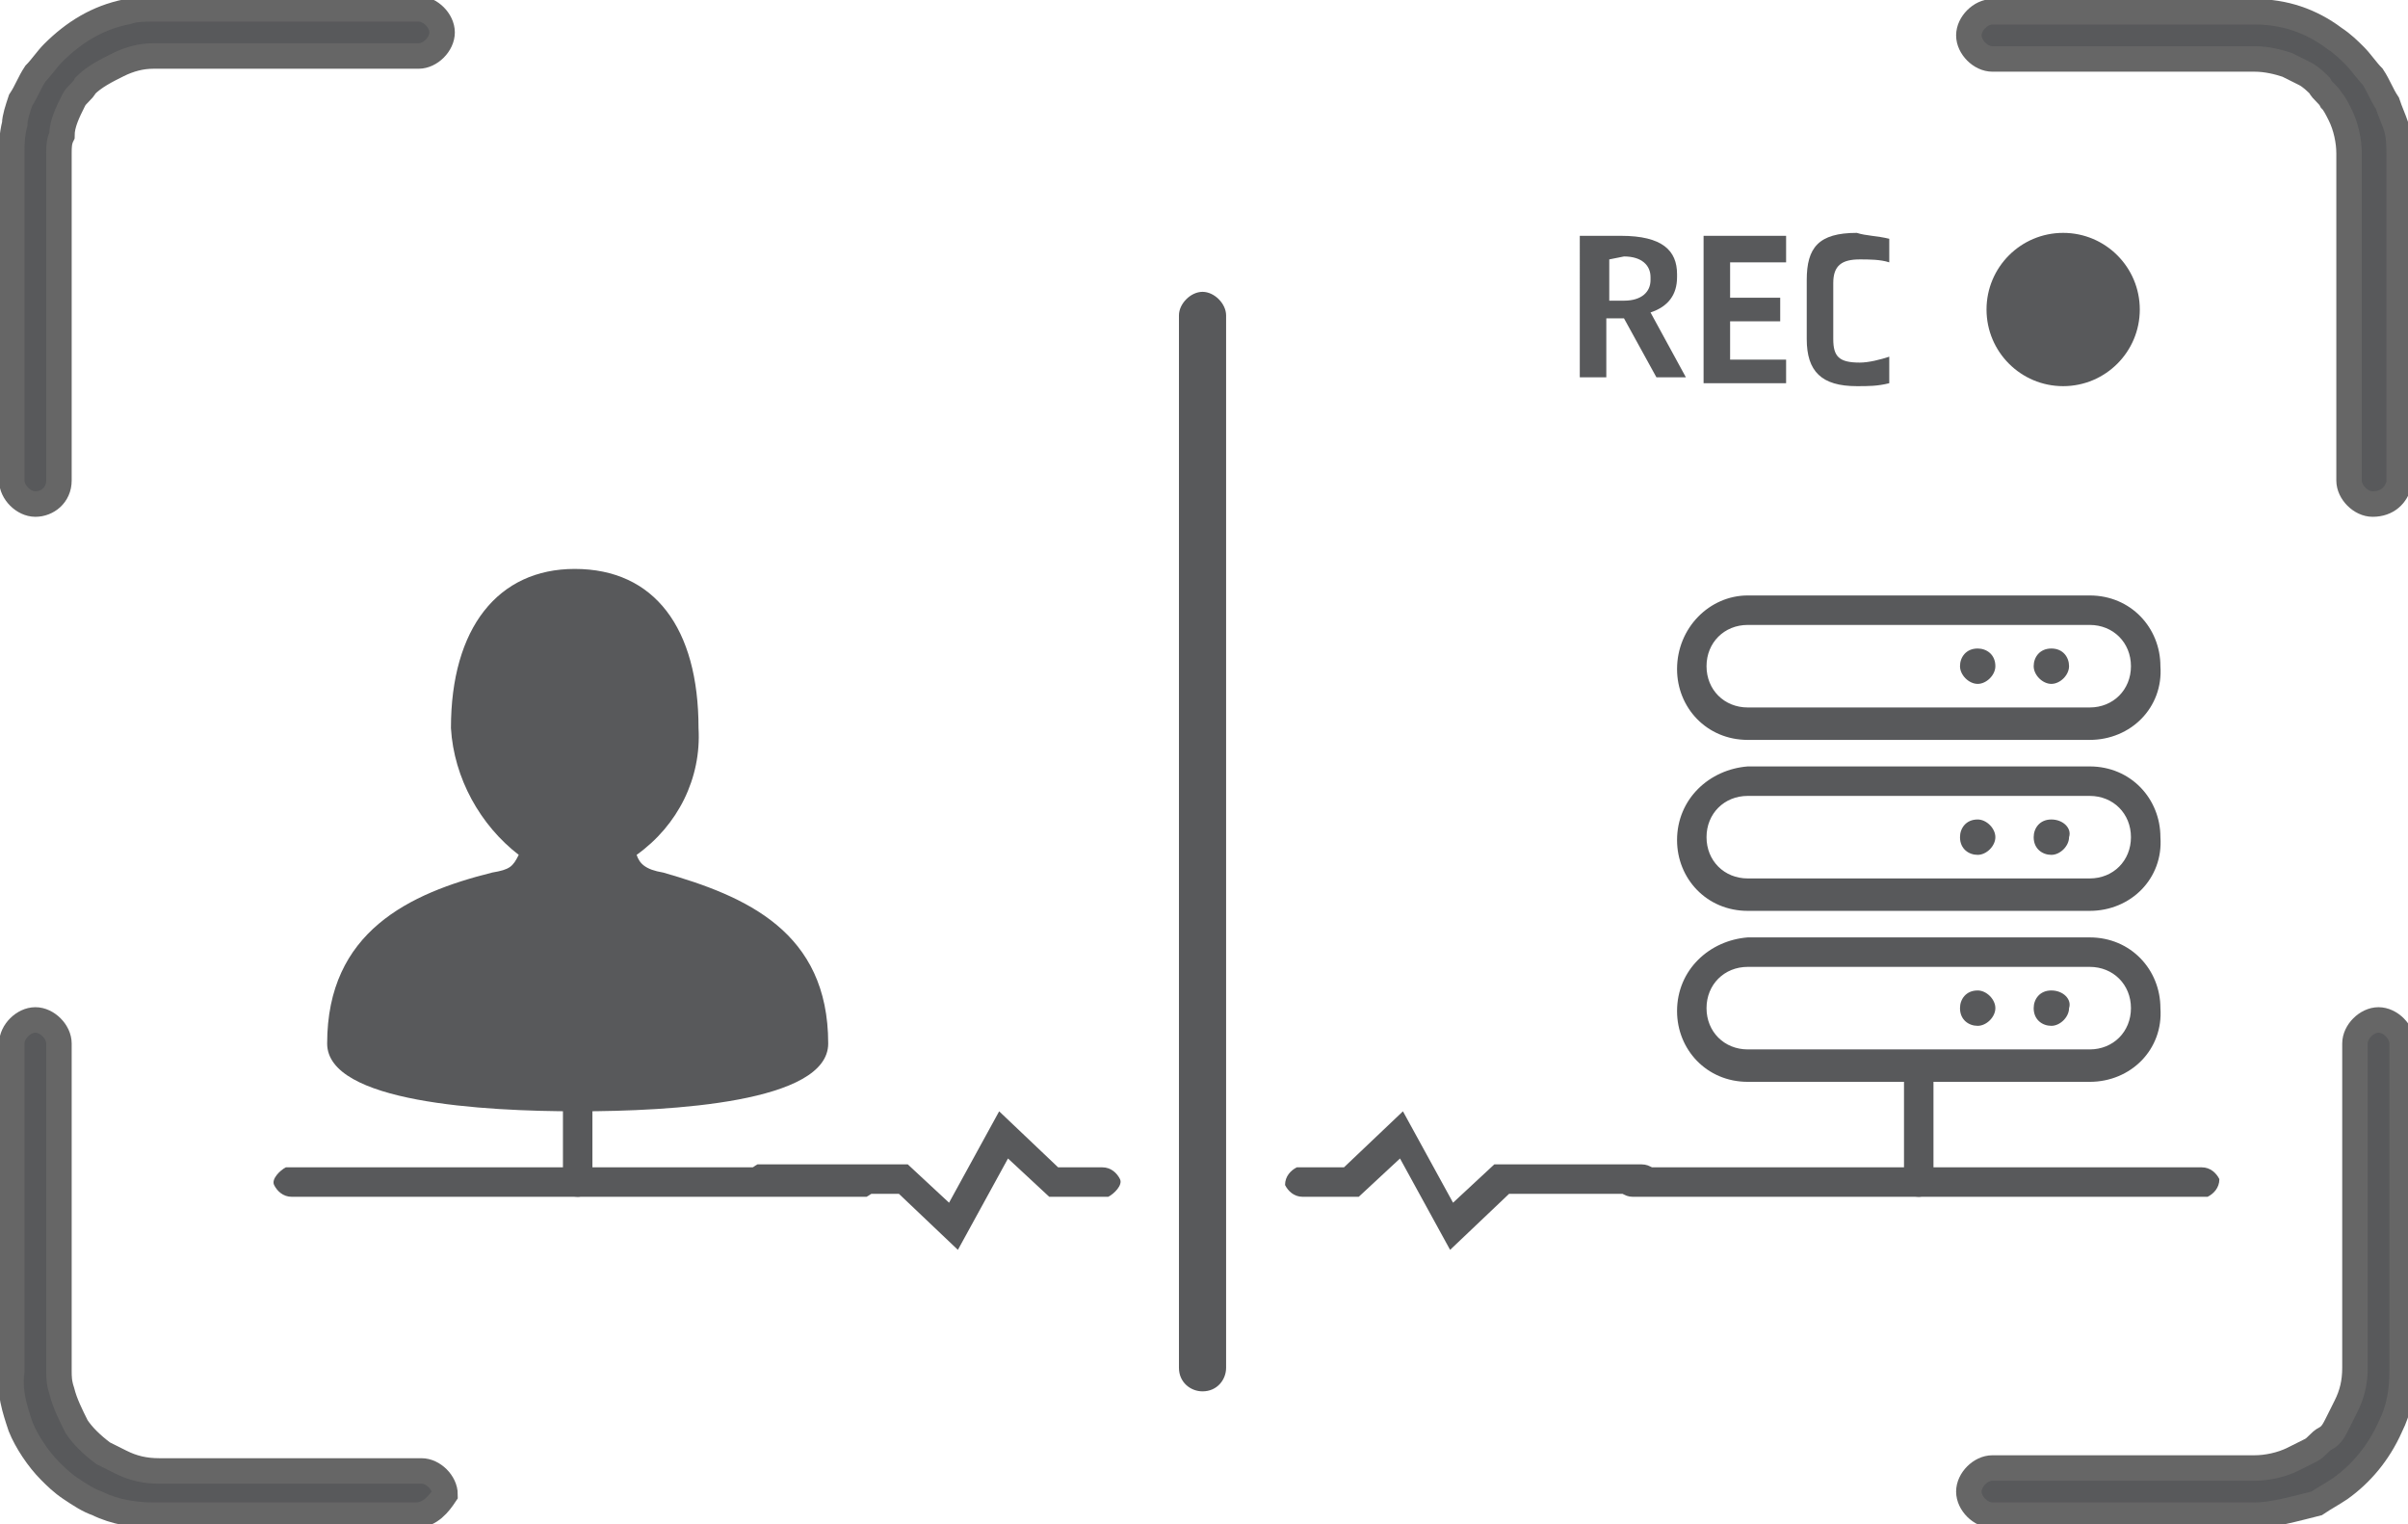 <?xml version="1.0" encoding="iso-8859-1"?>
<!-- Generator: Adobe Illustrator 23.0.3, SVG Export Plug-In . SVG Version: 6.00 Build 0)  -->
<svg version="1.1"
	 id="svg337790" xmlns:cc="http://creativecommons.org/ns#" xmlns:dc="http://purl.org/dc/elements/1.1/" xmlns:rdf="http://www.w3.org/1999/02/22-rdf-syntax-ns#" xmlns:svg="http://www.w3.org/2000/svg"
	 xmlns="http://www.w3.org/2000/svg" xmlns:xlink="http://www.w3.org/1999/xlink" x="0px" y="0px" viewBox="0 0 81.7 51.7"
	 style="enable-background:new 0 0 81.7 51.7;" xml:space="preserve">
<style type="text/css">
	.st0{fill:#58595B;}
	.st1{fill:none;stroke:#666666;stroke-width:0.864;stroke-miterlimit:10;}
</style>
<g>
	<path class="st0" d="M19.6,37.7c-3.2,0-8.5-0.3-8.5-2.3c0-3.8,2.8-5.1,5.6-5.8c0.6-0.1,0.7-0.2,0.9-0.6c-1.3-1-2.2-2.6-2.3-4.3
		c0-3.4,1.6-5.4,4.2-5.4c2.7,0,4.2,2,4.2,5.4C23.8,26.4,23,28,21.6,29c0.1,0.3,0.3,0.5,0.9,0.6c2.8,0.8,5.6,2,5.6,5.8
		C28.1,37.4,22.8,37.7,19.6,37.7z"/>
	<path class="st0" d="M40.8,47.2c-0.4,0-0.8-0.3-0.8-0.8V10.7c0-0.4,0.4-0.8,0.8-0.8c0.4,0,0.8,0.4,0.8,0.8v35.7
		C41.6,46.8,41.3,47.2,40.8,47.2L40.8,47.2z"/>
	<path class="st0" d="M49.2,42.4l-1.7-3.1l-1.4,1.3h-1.9c-0.3,0-0.5-0.2-0.6-0.4c0-0.3,0.2-0.5,0.4-0.6h0.1h1.5l2-1.9l1.7,3.1
		l1.4-1.3h5c0.3,0,0.5,0.2,0.6,0.4c0,0.3-0.2,0.5-0.4,0.6h-0.1h-4.6L49.2,42.4z"/>
	<path class="st0" d="M32.5,42.4l-2-1.9h-4.6c-0.3,0-0.5-0.2-0.6-0.4s0.2-0.5,0.4-0.6h0.1h5l1.4,1.3l1.7-3.1l2,1.9h1.5
		c0.3,0,0.5,0.2,0.6,0.4s-0.2,0.5-0.4,0.6h-0.1h-1.9l-1.4-1.3L32.5,42.4z"/>
	<path class="st0" d="M74.8,40.6H55.4c-0.3,0-0.5-0.2-0.6-0.4s0.2-0.5,0.4-0.6h0.1h19.4c0.3,0,0.5,0.2,0.6,0.4
		c0,0.3-0.2,0.5-0.4,0.6H74.8z"/>
	<path class="st0" d="M65.1,40.6c-0.3,0-0.5-0.2-0.5-0.5v-3.8c0-0.3,0.3-0.5,0.6-0.4c0.2,0,0.4,0.2,0.4,0.4v3.8
		C65.6,40.3,65.4,40.6,65.1,40.6z"/>
	<path class="st0" d="M70.9,36.7H59.3c-1.4,0-2.4-1.1-2.4-2.4c0-1.4,1.1-2.4,2.4-2.5h0h11.6c1.4,0,2.4,1.1,2.4,2.4
		C73.4,35.6,72.3,36.7,70.9,36.7L70.9,36.7z M59.3,32.8c-0.8,0-1.4,0.6-1.4,1.4c0,0.8,0.6,1.4,1.4,1.4h11.6c0.8,0,1.4-0.6,1.4-1.4
		c0-0.8-0.6-1.4-1.4-1.4H59.3z"/>
	<path class="st0" d="M70.9,25.1H59.3c-1.4,0-2.4-1.1-2.4-2.4c0-1.4,1.1-2.5,2.4-2.5h0h11.6c1.4,0,2.4,1.1,2.4,2.4
		C73.4,24,72.3,25.1,70.9,25.1L70.9,25.1z M59.3,21.2c-0.8,0-1.4,0.6-1.4,1.4c0,0.8,0.6,1.4,1.4,1.4h11.6c0.8,0,1.4-0.6,1.4-1.4
		c0-0.8-0.6-1.4-1.4-1.4H59.3z"/>
	<path class="st0" d="M70.9,30.9H59.3c-1.4,0-2.4-1.1-2.4-2.4c0-1.4,1.1-2.4,2.4-2.5h0h11.6c1.4,0,2.4,1.1,2.4,2.4
		C73.4,29.8,72.3,30.9,70.9,30.9L70.9,30.9z M59.3,27c-0.8,0-1.4,0.6-1.4,1.4c0,0.8,0.6,1.4,1.4,1.4h0h11.6c0.8,0,1.4-0.6,1.4-1.4
		c0-0.8-0.6-1.4-1.4-1.4h0H59.3z"/>
	<path class="st0" d="M69.6,22.5L69.6,22.5v0.2V22.5L69.6,22.5 M69.6,22c-0.4,0-0.6,0.3-0.6,0.6s0.3,0.6,0.6,0.6s0.6-0.3,0.6-0.6
		S70,22,69.6,22z"/>
	<path class="st0" d="M67.1,22.5L67.1,22.5v0.2V22.5L67.1,22.5 M67.1,22c-0.4,0-0.6,0.3-0.6,0.6s0.3,0.6,0.6,0.6s0.6-0.3,0.6-0.6
		C67.7,22.2,67.4,22,67.1,22z"/>
	<path class="st0" d="M69.6,28.3L69.6,28.3v0.2V28.3L69.6,28.3 M69.6,27.8c-0.4,0-0.6,0.3-0.6,0.6c0,0.4,0.3,0.6,0.6,0.6
		s0.6-0.3,0.6-0.6C70.3,28.1,70,27.8,69.6,27.8z"/>
	<path class="st0" d="M67.1,28.3L67.1,28.3v0.2V28.3L67.1,28.3 M67.1,27.8c-0.4,0-0.6,0.3-0.6,0.6c0,0.4,0.3,0.6,0.6,0.6
		s0.6-0.3,0.6-0.6C67.7,28.1,67.4,27.8,67.1,27.8z"/>
	<path class="st0" d="M69.6,34.2L69.6,34.2v0.2V34.2L69.6,34.2 M69.6,33.6c-0.4,0-0.6,0.3-0.6,0.6c0,0.4,0.3,0.6,0.6,0.6
		s0.6-0.3,0.6-0.6C70.3,33.9,70,33.6,69.6,33.6z"/>
	<path class="st0" d="M67.1,34.2L67.1,34.2v0.2V34.2L67.1,34.2 M67.1,33.6c-0.4,0-0.6,0.3-0.6,0.6c0,0.4,0.3,0.6,0.6,0.6
		s0.6-0.3,0.6-0.6C67.7,33.9,67.4,33.6,67.1,33.6z"/>
	<ellipse class="st0" cx="70" cy="10.5" rx="2.6" ry="2.6"/>
	<path class="st0" d="M56.9,9.3v0.1c0,0.6-0.3,1-0.9,1.2l1.2,2.2h-1l-1.1-2c-0.2,0-0.4,0-0.6,0v2h-0.9V8c0.4,0,1,0,1.4,0
		C56.4,8,56.9,8.5,56.9,9.3z M54.6,8.8v1.4c0.2,0,0.3,0,0.5,0c0.6,0,0.9-0.3,0.9-0.7V9.4c0-0.4-0.3-0.7-0.9-0.7L54.6,8.8z"/>
	<polygon class="st0" points="58.7,8.9 58.7,10.1 60.4,10.1 60.4,10.9 58.7,10.9 58.7,12.2 60.6,12.2 60.6,13 57.8,13 57.8,8 
		60.6,8 60.6,8.9 	"/>
	<path class="st0" d="M64.1,8.1v0.8c-0.3-0.1-0.7-0.1-1-0.1c-0.6,0-0.9,0.2-0.9,0.8v1.9c0,0.6,0.2,0.8,0.9,0.8c0.3,0,0.7-0.1,1-0.2
		V13c-0.4,0.1-0.7,0.1-1.1,0.1c-1.2,0-1.7-0.5-1.7-1.6v-2c0-1.1,0.4-1.6,1.7-1.6C63.3,8,63.7,8,64.1,8.1z"/>
	<path class="st0" d="M29.3,40.6H9.9c-0.3,0-0.5-0.2-0.6-0.4s0.2-0.5,0.4-0.6h0.1h19.4c0.3,0,0.5,0.2,0.6,0.4c0,0.3-0.2,0.5-0.4,0.6
		H29.3z"/>
	<path class="st0" d="M19.6,40.6c-0.3,0-0.5-0.2-0.5-0.5v-3.8c0-0.3,0.3-0.5,0.6-0.4c0.2,0,0.4,0.2,0.4,0.4v3.8
		C20.1,40.3,19.9,40.6,19.6,40.6z"/>
	<path class="st0" d="M14.1,51.4H5.2c-0.6,0-1.3-0.1-1.9-0.4c-0.3-0.1-0.6-0.3-0.9-0.5c-0.3-0.2-0.5-0.4-0.7-0.6
		c-0.4-0.4-0.8-1-1-1.5c-0.2-0.6-0.4-1.2-0.3-1.9V35.4c0-0.4,0.4-0.8,0.8-0.8c0.4,0,0.8,0.4,0.8,0.8v11.1c0,0.2,0,0.4,0.1,0.7
		c0.1,0.4,0.3,0.8,0.5,1.2c0.2,0.3,0.5,0.6,0.9,0.9c0.2,0.1,0.4,0.2,0.6,0.3c0.4,0.2,0.8,0.3,1.3,0.3h8.9c0.4,0,0.8,0.4,0.8,0.8
		C14.9,51,14.6,51.4,14.1,51.4L14.1,51.4z"/>
	<path class="st1" d="M14.1,51.4H5.2c-0.6,0-1.3-0.1-1.9-0.4c-0.3-0.1-0.6-0.3-0.9-0.5c-0.3-0.2-0.5-0.4-0.7-0.6
		c-0.4-0.4-0.8-1-1-1.5c-0.2-0.6-0.4-1.2-0.3-1.9V35.4c0-0.4,0.4-0.8,0.8-0.8c0.4,0,0.8,0.4,0.8,0.8v11.1c0,0.2,0,0.4,0.1,0.7
		c0.1,0.4,0.3,0.8,0.5,1.2c0.2,0.3,0.5,0.6,0.9,0.9c0.2,0.1,0.4,0.2,0.6,0.3c0.4,0.2,0.8,0.3,1.3,0.3h8.9c0.4,0,0.8,0.4,0.8,0.8
		C14.9,51,14.6,51.4,14.1,51.4L14.1,51.4z"/>
	<path class="st0" d="M76.5,51.4h-8.9c-0.4,0-0.8-0.4-0.8-0.8c0-0.4,0.4-0.8,0.8-0.8h8.9c0.4,0,0.9-0.1,1.3-0.3
		c0.2-0.1,0.4-0.2,0.6-0.3c0.2-0.1,0.3-0.3,0.5-0.4s0.3-0.3,0.4-0.5c0.1-0.2,0.2-0.4,0.3-0.6c0.2-0.4,0.3-0.8,0.3-1.3V35.4
		c0-0.4,0.4-0.8,0.8-0.8c0.4,0,0.8,0.4,0.8,0.8v11.1c0,0.7-0.1,1.3-0.4,1.9c-0.4,0.9-1,1.6-1.7,2.1c-0.3,0.2-0.5,0.3-0.8,0.5
		C77.8,51.2,77.1,51.4,76.5,51.4L76.5,51.4z"/>
	<path class="st1" d="M76.5,51.4h-8.9c-0.4,0-0.8-0.4-0.8-0.8c0-0.4,0.4-0.8,0.8-0.8h8.9c0.4,0,0.9-0.1,1.3-0.3
		c0.2-0.1,0.4-0.2,0.6-0.3c0.2-0.1,0.3-0.3,0.5-0.4s0.3-0.3,0.4-0.5c0.1-0.2,0.2-0.4,0.3-0.6c0.2-0.4,0.3-0.8,0.3-1.3V35.4
		c0-0.4,0.4-0.8,0.8-0.8c0.4,0,0.8,0.4,0.8,0.8v11.1c0,0.7-0.1,1.3-0.4,1.9c-0.4,0.9-1,1.6-1.7,2.1c-0.3,0.2-0.5,0.3-0.8,0.5
		C77.8,51.2,77.1,51.4,76.5,51.4L76.5,51.4z"/>
	<path class="st0" d="M80.5,17.1c-0.4,0-0.8-0.4-0.8-0.8V5.2c0-0.4-0.1-0.9-0.3-1.3c-0.1-0.2-0.2-0.4-0.3-0.5
		c-0.1-0.2-0.3-0.3-0.4-0.5c-0.1-0.1-0.3-0.3-0.5-0.4c-0.2-0.1-0.4-0.2-0.6-0.3C77.3,2.1,76.9,2,76.5,2h-8.9c-0.4,0-0.8-0.4-0.8-0.8
		s0.4-0.8,0.8-0.8h8.9c1,0,1.9,0.3,2.7,0.9c0.3,0.2,0.5,0.4,0.7,0.6c0.2,0.2,0.4,0.5,0.6,0.7c0.2,0.3,0.3,0.6,0.5,0.9
		c0.1,0.3,0.2,0.5,0.3,0.8c0.1,0.3,0.1,0.7,0.1,1v11.1C81.3,16.8,81,17.1,80.5,17.1z"/>
	<path class="st1" d="M80.5,17.1c-0.4,0-0.8-0.4-0.8-0.8V5.2c0-0.4-0.1-0.9-0.3-1.3c-0.1-0.2-0.2-0.4-0.3-0.5
		c-0.1-0.2-0.3-0.3-0.4-0.5c-0.1-0.1-0.3-0.3-0.5-0.4c-0.2-0.1-0.4-0.2-0.6-0.3C77.3,2.1,76.9,2,76.5,2h-8.9c-0.4,0-0.8-0.4-0.8-0.8
		s0.4-0.8,0.8-0.8h8.9c1,0,1.9,0.3,2.7,0.9c0.3,0.2,0.5,0.4,0.7,0.6c0.2,0.2,0.4,0.5,0.6,0.7c0.2,0.3,0.3,0.6,0.5,0.9
		c0.1,0.3,0.2,0.5,0.3,0.8c0.1,0.3,0.1,0.7,0.1,1v11.1C81.3,16.8,81,17.1,80.5,17.1z"/>
	<path class="st0" d="M1.2,17.1c-0.4,0-0.8-0.4-0.8-0.8V5.2c0-0.3,0-0.6,0.1-1C0.5,4,0.6,3.7,0.7,3.4C0.9,3.1,1,2.8,1.2,2.5
		C1.4,2.3,1.6,2,1.8,1.8c0.7-0.7,1.5-1.2,2.5-1.4c0.3-0.1,0.6-0.1,1-0.1h8.9c0.4,0,0.8,0.4,0.8,0.8s-0.4,0.8-0.8,0.8H5.2
		C4.8,1.9,4.4,2,4,2.2C3.6,2.4,3.2,2.6,2.9,2.9C2.8,3.1,2.6,3.2,2.5,3.4C2.3,3.8,2.1,4.2,2.1,4.6C2,4.8,2,5,2,5.2v11.1
		C2,16.8,1.6,17.1,1.2,17.1L1.2,17.1z"/>
	<path class="st1" d="M1.2,17.1c-0.4,0-0.8-0.4-0.8-0.8V5.2c0-0.3,0-0.6,0.1-1C0.5,4,0.6,3.7,0.7,3.4C0.9,3.1,1,2.8,1.2,2.5
		C1.4,2.3,1.6,2,1.8,1.8c0.7-0.7,1.5-1.2,2.5-1.4c0.3-0.1,0.6-0.1,1-0.1h8.9c0.4,0,0.8,0.4,0.8,0.8s-0.4,0.8-0.8,0.8H5.2
		C4.8,1.9,4.4,2,4,2.2C3.6,2.4,3.2,2.6,2.9,2.9C2.8,3.1,2.6,3.2,2.5,3.4C2.3,3.8,2.1,4.2,2.1,4.6C2,4.8,2,5,2,5.2v11.1
		C2,16.8,1.6,17.1,1.2,17.1L1.2,17.1z"/>
</g>
</svg>
